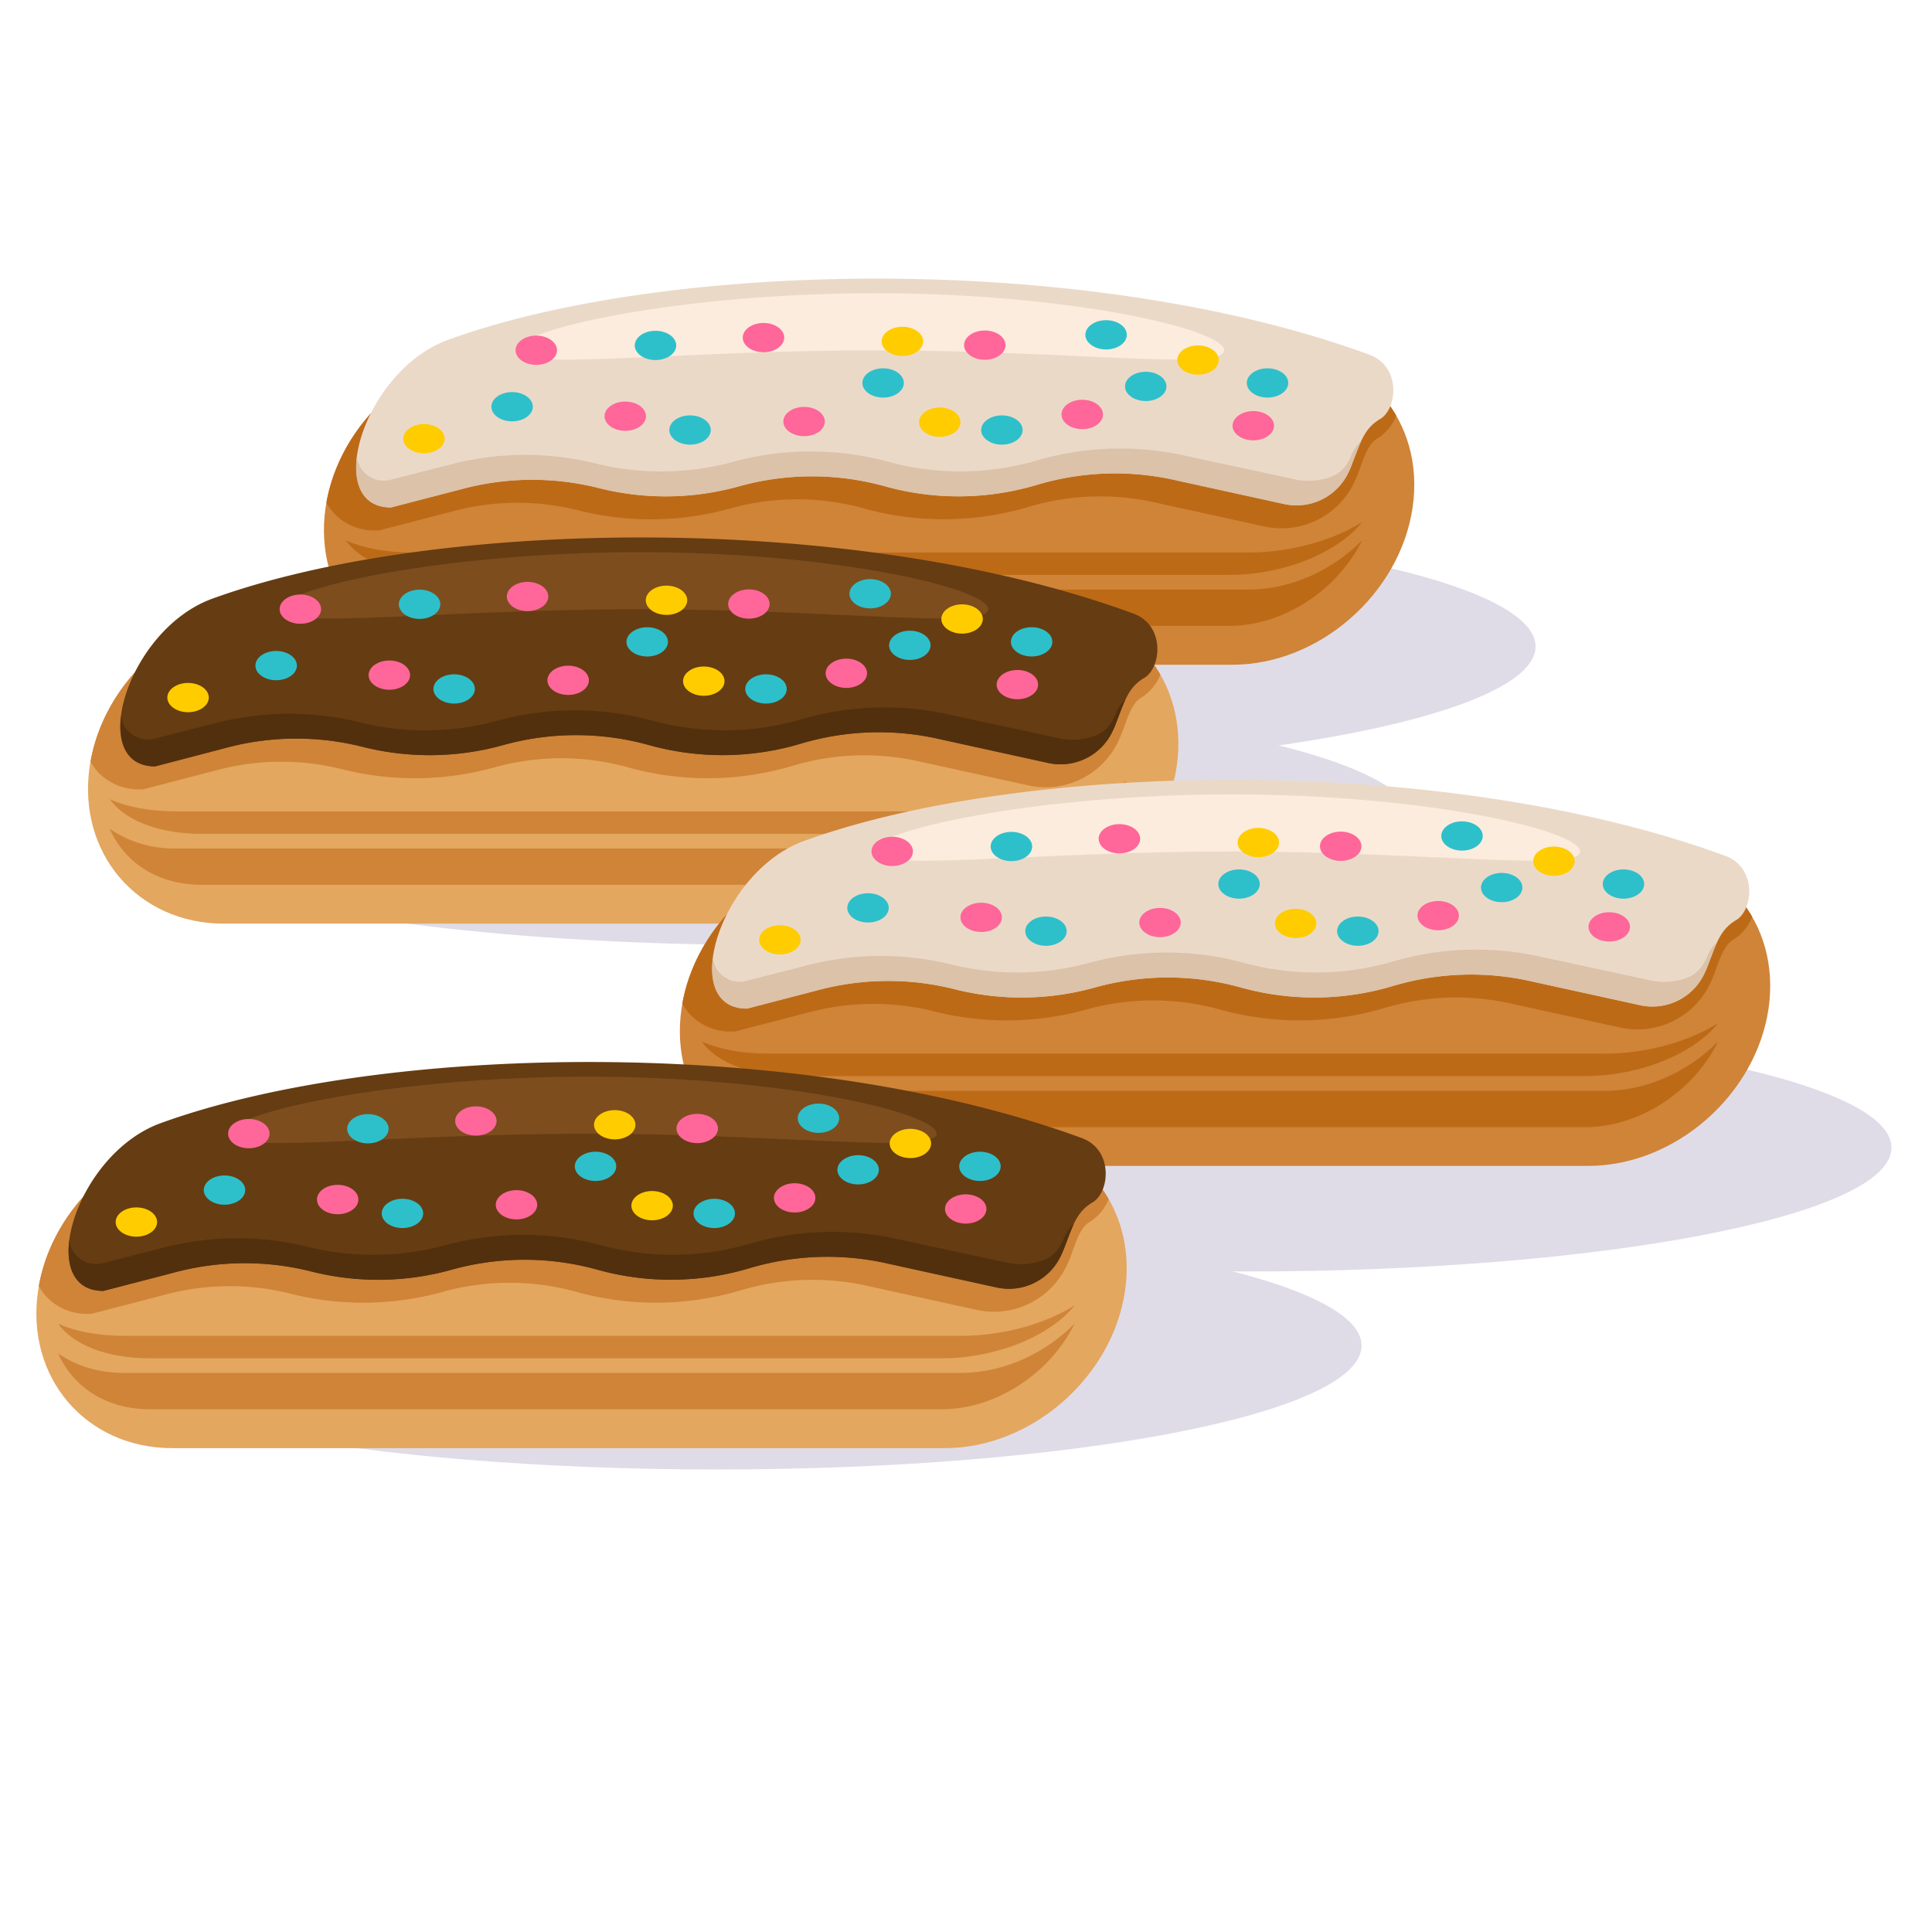 <svg id="publicdomainvectors.org" xmlns="http://www.w3.org/2000/svg" viewBox="0 0 660 660"><defs><style>.cls-1,.cls-16{fill:#dfdce8;}.cls-2{fill:#cf8438;}.cls-10,.cls-12,.cls-13,.cls-14,.cls-15,.cls-16,.cls-2,.cls-3,.cls-4,.cls-5,.cls-6,.cls-7,.cls-8{fill-rule:evenodd;}.cls-3{fill:#bd6a17;}.cls-4{fill:#ebd9c8;}.cls-5{fill:#fcecdd;}.cls-6{fill:#dbc2a8;}.cls-7{fill:#2dc0ca;}.cls-8,.cls-9{fill:#f69;}.cls-10,.cls-11{fill:#fc0;}.cls-12{fill:#e3a75f;}.cls-13{fill:#663c12;}.cls-14{fill:#7d4d1e;}.cls-15{fill:#52300d;}</style></defs><title>cake-05</title><ellipse class="cls-1" cx="304.51" cy="220.85" rx="220.06" ry="42.32"/><path class="cls-2" d="M172.82,119.63H436.7c29.55,0,50.2,24.18,45.87,53.73h0c-4.32,29.55-32,53.73-61.59,53.73H157.1c-29.55,0-50.19-24.18-45.87-53.73h0C115.55,143.81,143.27,119.63,172.82,119.63Z"/><path class="cls-3" d="M172.82,119.63H436.7c17.87,0,32.49,8.85,40.29,22.38a16.36,16.36,0,0,1-6.63,7.91c-3.4,2-5,8.21-6.37,11.7-.43,1.12-.91,2.22-1.43,3.3a27.5,27.5,0,0,1-30.79,14.9l-36.46-8a85.67,85.67,0,0,0-43.93,1.33,101.63,101.63,0,0,1-56.21.55,85.27,85.27,0,0,0-45.71,0,101.45,101.45,0,0,1-52.18.58,85.17,85.17,0,0,0-43.21.54l-24.61,6.39h-1a19.09,19.09,0,0,1-13.88-5.36,18.67,18.67,0,0,1-3.08-4.13C116.6,142.91,143.82,119.63,172.82,119.63Z"/><path class="cls-3" d="M118.13,194.75c5,11.4,16.38,19.05,31.2,19.05H419.87c19,0,37.24-12.55,45.49-29.28-10,10.17-24.25,16.89-38.95,16.89H140.67A38.79,38.79,0,0,1,118.13,194.75Z"/><path class="cls-4" d="M153.12,116.07c75.56-27.43,219-29.95,314.63,5.07,11,4,9.61,18.57,3.73,22-5.39,3.17-6.71,7.81-9.71,15.63-.37,1-.76,1.85-1.16,2.69a19.61,19.61,0,0,1-22.06,10.67l-36.47-8a93.18,93.18,0,0,0-47.76,1.45,93.54,93.54,0,0,1-52.05.51,92.88,92.88,0,0,0-49.73,0,93.38,93.38,0,0,1-48.32.53,92.94,92.94,0,0,0-47,.57l-23.65,6.14C110,173.36,124,126.64,153.12,116.07Z"/><path class="cls-5" d="M299.05,100.18c66.79,0,119.15,12.39,119.15,19.49s-52.36,0-119.15,0-122.71,7.15-122.71,0S232.26,100.18,299.05,100.18Z"/><path class="cls-6" d="M465.05,150.58c-1.08,2.28-2,5-3.28,8.23-.37,1-.76,1.85-1.16,2.69a19.61,19.61,0,0,1-22.06,10.67l-36.47-8a93.18,93.18,0,0,0-47.76,1.45,93.54,93.54,0,0,1-52.05.51,92.88,92.88,0,0,0-49.73,0,93.38,93.38,0,0,1-48.32.53,92.94,92.94,0,0,0-47,.57l-23.65,6.14c-9.44,0-12.83-7.52-11.63-17.22a9.2,9.2,0,0,0,11.4,7.75l19.94-5.07a100.86,100.86,0,0,1,49.9-.58,93.62,93.62,0,0,0,47.42-.52,100.89,100.89,0,0,1,52.76,0,93.56,93.56,0,0,0,51.09-.5,101.46,101.46,0,0,1,50.66-1.5l37.14,8a21.57,21.57,0,0,0,8.91.12c5.09-1,8.37-2.85,10.73-8.9A12.6,12.6,0,0,1,465.05,150.58Z"/><path class="cls-3" d="M118.13,184.63c5,7,16.38,11.76,31.2,11.76H419.87c19,0,37.24-7.75,45.49-18.07-10,6.27-24.25,10.42-38.95,10.42H140.67C131.8,188.74,124.1,187.22,118.13,184.63Z"/><path class="cls-7" d="M391.4,137c3.9,0,7.08-2.25,7.08-5s-3.18-5-7.08-5-7.08,2.25-7.08,5S387.5,137,391.4,137Z"/><path class="cls-7" d="M433,135.82c3.91,0,7.09-2.25,7.09-5s-3.18-5-7.09-5-7.08,2.25-7.08,5S429.11,135.82,433,135.82Z"/><path class="cls-7" d="M377.85,119.38c3.91,0,7.09-2.25,7.09-5s-3.18-5-7.09-5-7.08,2.25-7.08,5S374,119.38,377.85,119.38Z"/><path class="cls-7" d="M301.69,135.82c3.9,0,7.08-2.25,7.08-5s-3.18-5-7.08-5-7.09,2.25-7.09,5S297.79,135.82,301.69,135.82Z"/><path class="cls-7" d="M223.93,123c3.9,0,7.08-2.25,7.08-5s-3.18-5-7.08-5-7.09,2.25-7.09,5S220,123,223.93,123Z"/><path class="cls-7" d="M174.94,143.94c3.9,0,7.08-2.26,7.08-5s-3.18-5-7.08-5-7.08,2.26-7.08,5S171,143.94,174.94,143.94Z"/><path class="cls-7" d="M235.73,151.9c3.9,0,7.08-2.25,7.08-5s-3.18-5-7.08-5-7.08,2.25-7.08,5S231.83,151.9,235.73,151.9Z"/><path class="cls-7" d="M342.27,151.9c3.9,0,7.08-2.25,7.08-5s-3.18-5-7.08-5-7.09,2.25-7.09,5S338.37,151.9,342.27,151.9Z"/><path class="cls-8" d="M336.42,122.9c3.91,0,7.09-2.26,7.09-5s-3.18-5-7.09-5-7.08,2.26-7.08,5S332.52,122.9,336.42,122.9Z"/><path class="cls-8" d="M260.82,120.33c3.9,0,7.08-2.26,7.08-5s-3.18-5-7.08-5-7.09,2.26-7.09,5S256.92,120.33,260.82,120.33Z"/><path class="cls-8" d="M213.6,147.18c3.9,0,7.08-2.25,7.08-5s-3.18-5-7.08-5-7.08,2.25-7.08,5S209.7,147.18,213.6,147.18Z"/><path class="cls-8" d="M183.2,124.65c3.9,0,7.08-2.26,7.08-5s-3.18-5-7.08-5-7.08,2.26-7.08,5S179.3,124.65,183.2,124.65Z"/><path class="cls-8" d="M274.69,149c3.9,0,7.08-2.25,7.08-5s-3.18-5-7.08-5-7.09,2.25-7.09,5S270.79,149,274.69,149Z"/><ellipse class="cls-9" cx="369.71" cy="141.58" rx="7.08" ry="5.02"/><path class="cls-8" d="M428.15,150.43c3.9,0,7.08-2.25,7.08-5s-3.18-5-7.08-5-7.09,2.26-7.09,5S424.24,150.43,428.15,150.43Z"/><path class="cls-10" d="M409.26,128c3.9,0,7.08-2.25,7.08-5s-3.18-5-7.08-5-7.08,2.25-7.08,5S405.36,128,409.26,128Z"/><ellipse class="cls-11" cx="321.02" cy="144.23" rx="7.08" ry="5.02"/><path class="cls-10" d="M308.28,121.62c3.9,0,7.08-2.26,7.08-5s-3.18-5-7.08-5-7.09,2.26-7.09,5S304.38,121.62,308.28,121.62Z"/><path class="cls-10" d="M144.84,154.86c3.9,0,7.08-2.26,7.08-5s-3.18-5-7.08-5-7.09,2.26-7.09,5S140.93,154.86,144.84,154.86Z"/><ellipse class="cls-1" cx="262.73" cy="280.52" rx="220.06" ry="42.32"/><path class="cls-12" d="M92.23,208.08H356.11c29.55,0,50.19,24.17,45.87,53.73h0c-4.32,29.55-32,53.73-61.59,53.73H76.51c-29.55,0-50.19-24.18-45.87-53.73h0C35,232.25,62.67,208.08,92.23,208.08Z"/><path class="cls-2" d="M92.23,208.08H356.11c17.87,0,32.48,8.84,40.29,22.37a16.33,16.33,0,0,1-6.63,7.92c-3.4,2-5,8.21-6.38,11.69-.43,1.12-.9,2.23-1.43,3.31a27.48,27.48,0,0,1-30.78,14.9l-36.47-8a85.67,85.67,0,0,0-43.93,1.33,101.41,101.41,0,0,1-56.2.55,85.17,85.17,0,0,0-45.71,0,101.59,101.59,0,0,1-52.19.58,85.24,85.24,0,0,0-43.2.53l-24.62,6.4h-1A19.09,19.09,0,0,1,34,264.27a18.53,18.53,0,0,1-3.08-4.12C36,231.35,63.23,208.08,92.23,208.08Z"/><path class="cls-2" d="M37.53,283.19c5,11.4,16.38,19.06,31.21,19.06H339.27c19,0,37.25-12.55,45.5-29.28-10,10.16-24.25,16.88-39,16.88H60.08A38.84,38.84,0,0,1,37.53,283.19Z"/><path class="cls-13" d="M72.53,204.52c75.56-27.43,219-30,314.62,5.07,11,4,9.61,18.56,3.73,22-5.38,3.17-6.7,7.81-9.7,15.64-.37,1-.76,1.85-1.17,2.68A19.61,19.61,0,0,1,358,260.62l-36.46-8A93.11,93.11,0,0,0,273.72,254a93.44,93.44,0,0,1-52.05.52,92.88,92.88,0,0,0-49.73,0,93.37,93.37,0,0,1-48.32.54,92.79,92.79,0,0,0-47,.57L53,261.81C29.43,261.81,43.42,215.08,72.53,204.52Z"/><path class="cls-14" d="M218.46,188.63c66.78,0,119.15,12.39,119.15,19.49s-52.37,0-119.15,0-122.71,7.14-122.71,0S151.67,188.63,218.46,188.63Z"/><path class="cls-15" d="M384.46,239c-1.08,2.27-2,5-3.28,8.23-.37,1-.76,1.85-1.17,2.68A19.61,19.61,0,0,1,358,260.62l-36.46-8A93.11,93.11,0,0,0,273.72,254a93.44,93.44,0,0,1-52.05.52,92.88,92.88,0,0,0-49.73,0,93.37,93.37,0,0,1-48.32.54,92.79,92.79,0,0,0-47,.57L53,261.81c-9.44,0-12.83-7.53-11.64-17.22a9.23,9.23,0,0,0,11.41,7.75l19.93-5.07a100.86,100.86,0,0,1,49.9-.59,93.61,93.61,0,0,0,47.42-.51,100.92,100.92,0,0,1,52.77,0,93.62,93.62,0,0,0,51.08-.49,101.39,101.39,0,0,1,50.67-1.51l37.13,8a21.58,21.58,0,0,0,8.91.12c5.1-.95,8.37-2.86,10.74-8.9A12.42,12.42,0,0,1,384.46,239Z"/><path class="cls-2" d="M37.53,273.07c5,7,16.38,11.77,31.21,11.77H339.27c19,0,37.25-7.75,45.5-18.08-10,6.27-24.25,10.42-39,10.42H60.08C51.21,277.18,43.51,275.67,37.53,273.07Z"/><path class="cls-7" d="M310.81,225.45c3.9,0,7.08-2.26,7.08-5s-3.18-5-7.08-5-7.08,2.26-7.08,5S306.91,225.45,310.81,225.45Z"/><path class="cls-7" d="M352.42,224.26c3.9,0,7.08-2.25,7.08-5s-3.18-5-7.08-5-7.08,2.25-7.08,5S348.52,224.26,352.42,224.26Z"/><path class="cls-7" d="M297.26,207.83c3.9,0,7.08-2.26,7.08-5s-3.18-5-7.08-5-7.08,2.25-7.08,5S293.36,207.83,297.26,207.83Z"/><path class="cls-7" d="M221.1,224.27c3.9,0,7.08-2.26,7.08-5s-3.18-5-7.08-5-7.09,2.26-7.09,5S217.19,224.27,221.1,224.27Z"/><path class="cls-7" d="M143.33,211.43c3.9,0,7.09-2.26,7.09-5s-3.19-5-7.09-5-7.08,2.26-7.08,5S139.43,211.43,143.33,211.43Z"/><path class="cls-7" d="M94.34,232.38c3.91,0,7.09-2.25,7.09-5s-3.18-5-7.09-5-7.08,2.25-7.08,5S90.44,232.38,94.34,232.38Z"/><path class="cls-7" d="M155.14,240.35c3.9,0,7.08-2.25,7.08-5s-3.18-5-7.08-5-7.08,2.25-7.08,5S151.24,240.35,155.14,240.35Z"/><path class="cls-7" d="M261.67,240.35c3.91,0,7.09-2.25,7.09-5s-3.18-5-7.09-5-7.08,2.25-7.08,5S257.77,240.35,261.67,240.35Z"/><path class="cls-8" d="M255.83,211.34c3.9,0,7.08-2.25,7.08-5s-3.18-5-7.08-5-7.08,2.25-7.08,5S251.93,211.34,255.83,211.34Z"/><path class="cls-8" d="M180.22,208.77c3.9,0,7.09-2.25,7.09-5s-3.19-5-7.09-5-7.08,2.25-7.08,5S176.32,208.77,180.22,208.77Z"/><path class="cls-8" d="M133,235.63c3.9,0,7.09-2.26,7.09-5s-3.19-5-7.09-5-7.08,2.26-7.08,5S129.1,235.63,133,235.63Z"/><path class="cls-8" d="M102.61,213.09c3.9,0,7.08-2.25,7.08-5s-3.18-5-7.08-5-7.09,2.25-7.09,5S98.71,213.09,102.61,213.09Z"/><path class="cls-8" d="M194.09,237.4c3.9,0,7.09-2.25,7.09-5s-3.19-5-7.09-5-7.08,2.26-7.08,5S190.19,237.4,194.09,237.4Z"/><path class="cls-8" d="M289.12,235c3.9,0,7.08-2.26,7.08-5s-3.18-5-7.08-5-7.08,2.26-7.08,5S285.22,235,289.12,235Z"/><path class="cls-8" d="M347.55,238.87c3.9,0,7.09-2.25,7.09-5s-3.19-5-7.09-5-7.08,2.25-7.08,5S343.65,238.87,347.55,238.87Z"/><path class="cls-10" d="M328.66,216.45c3.91,0,7.09-2.26,7.09-5s-3.18-5-7.09-5-7.08,2.25-7.08,5S324.76,216.45,328.66,216.45Z"/><path class="cls-10" d="M240.43,237.69c3.9,0,7.08-2.25,7.08-5s-3.18-5-7.08-5-7.09,2.25-7.09,5S236.53,237.69,240.43,237.69Z"/><path class="cls-10" d="M227.68,210.06c3.9,0,7.09-2.25,7.09-5s-3.19-5-7.09-5-7.08,2.25-7.08,5S223.78,210.06,227.68,210.06Z"/><path class="cls-10" d="M64.24,243.3c3.9,0,7.09-2.25,7.09-5s-3.19-5-7.09-5-7.08,2.25-7.08,5S60.34,243.3,64.24,243.3Z"/><path class="cls-16" d="M426.1,434.36c121.21,0,220.06-19,220.06-42.31s-98.85-42.32-220.06-42.32S206,368.74,206,392.05,304.9,434.36,426.1,434.36Z"/><path class="cls-2" d="M294.41,290.83H558.29c29.55,0,50.19,24.18,45.87,53.73h0c-4.32,29.55-32,53.73-61.59,53.73H278.69c-29.55,0-50.19-24.18-45.87-53.73h0C237.14,315,264.86,290.83,294.41,290.83Z"/><path class="cls-3" d="M294.41,290.83H558.29c17.87,0,32.49,8.85,40.29,22.38a16.36,16.36,0,0,1-6.63,7.91c-3.4,2-5,8.21-6.37,11.69-.43,1.13-.91,2.23-1.43,3.31A27.5,27.5,0,0,1,553.36,351l-36.46-8A85.67,85.67,0,0,0,473,344.33a101.63,101.63,0,0,1-56.21.55,85.27,85.27,0,0,0-45.71,0,101.45,101.45,0,0,1-52.18.58,85.17,85.17,0,0,0-43.21.54L251,352.39h-1A19.08,19.08,0,0,1,236.17,347a18.36,18.36,0,0,1-3.08-4.13C238.19,314.11,265.41,290.83,294.41,290.83Z"/><path class="cls-3" d="M239.72,366c5,11.4,16.38,19.05,31.2,19.05H541.46c19,0,37.24-12.54,45.49-29.28-10,10.16-24.25,16.89-39,16.89H262.26A38.79,38.79,0,0,1,239.72,366Z"/><path class="cls-4" d="M274.71,287.27c75.56-27.43,219-29.95,314.62,5.07,11,4,9.62,18.57,3.73,22-5.38,3.18-6.7,7.82-9.7,15.64-.37,1-.76,1.85-1.16,2.69a19.61,19.61,0,0,1-22.06,10.67l-36.47-8a93.18,93.18,0,0,0-47.76,1.45,93.57,93.57,0,0,1-52.06.51,92.79,92.79,0,0,0-49.73,0,93.34,93.34,0,0,1-48.31.53,92.94,92.94,0,0,0-47,.57l-23.65,6.14C231.61,344.56,245.6,297.84,274.71,287.27Z"/><path class="cls-5" d="M420.64,271.38c66.78,0,119.15,12.39,119.15,19.49s-52.37,0-119.15,0-122.71,7.15-122.71,0S353.85,271.38,420.64,271.38Z"/><path class="cls-6" d="M586.64,321.78c-1.08,2.28-2,5-3.28,8.23-.37,1-.76,1.85-1.16,2.69a19.61,19.61,0,0,1-22.06,10.67l-36.47-8a93.18,93.18,0,0,0-47.76,1.45,93.57,93.57,0,0,1-52.06.51,92.79,92.79,0,0,0-49.73,0,93.34,93.34,0,0,1-48.31.53,92.94,92.94,0,0,0-47,.57l-23.65,6.14c-9.44,0-12.83-7.52-11.64-17.22a9.22,9.22,0,0,0,11.41,7.75L274.84,330a100.86,100.86,0,0,1,49.9-.58,93.69,93.69,0,0,0,47.41-.51,100.82,100.82,0,0,1,52.77,0,93.62,93.62,0,0,0,51.08-.5,101.39,101.39,0,0,1,50.67-1.5l37.14,8a21.57,21.57,0,0,0,8.91.12c5.09-1,8.36-2.85,10.73-8.9A12.6,12.6,0,0,1,586.64,321.78Z"/><path class="cls-3" d="M239.72,355.82c5,7,16.38,11.77,31.2,11.77H541.46c19,0,37.24-7.75,45.49-18.08-10,6.28-24.25,10.43-39,10.43H262.26C253.39,359.94,245.69,358.42,239.72,355.82Z"/><path class="cls-7" d="M513,308.2c3.9,0,7.08-2.25,7.08-5s-3.18-5-7.08-5-7.08,2.25-7.08,5S509.09,308.2,513,308.2Z"/><path class="cls-7" d="M554.6,307c3.9,0,7.08-2.25,7.08-5s-3.18-5-7.08-5-7.08,2.26-7.08,5S550.7,307,554.6,307Z"/><path class="cls-7" d="M499.44,290.58c3.9,0,7.09-2.25,7.09-5s-3.19-5-7.09-5-7.08,2.25-7.08,5S495.54,290.58,499.44,290.58Z"/><path class="cls-7" d="M423.28,307c3.9,0,7.08-2.25,7.08-5s-3.18-5-7.08-5-7.09,2.26-7.09,5S419.38,307,423.28,307Z"/><path class="cls-7" d="M345.51,294.18c3.91,0,7.09-2.25,7.09-5s-3.18-5-7.09-5-7.08,2.25-7.08,5S341.61,294.18,345.51,294.18Z"/><path class="cls-7" d="M296.52,315.14c3.91,0,7.09-2.26,7.09-5s-3.18-5-7.09-5-7.08,2.25-7.08,5S292.62,315.14,296.52,315.14Z"/><path class="cls-7" d="M357.32,323.1c3.9,0,7.08-2.25,7.08-5s-3.18-5-7.08-5-7.08,2.25-7.08,5S353.42,323.1,357.32,323.1Z"/><path class="cls-7" d="M463.86,323.1c3.9,0,7.08-2.25,7.08-5s-3.18-5-7.08-5-7.09,2.25-7.09,5S460,323.1,463.86,323.1Z"/><path class="cls-8" d="M458,294.09c3.91,0,7.09-2.25,7.09-5s-3.18-5-7.09-5-7.08,2.25-7.08,5S454.11,294.09,458,294.09Z"/><path class="cls-8" d="M382.4,291.53c3.9,0,7.09-2.26,7.09-5s-3.19-5-7.09-5-7.08,2.26-7.08,5S378.5,291.53,382.4,291.53Z"/><path class="cls-8" d="M335.19,318.38c3.9,0,7.08-2.25,7.08-5s-3.18-5-7.08-5-7.09,2.25-7.09,5S331.29,318.38,335.19,318.38Z"/><path class="cls-8" d="M304.79,295.85c3.9,0,7.08-2.26,7.08-5s-3.18-5-7.08-5-7.08,2.26-7.08,5S300.89,295.85,304.79,295.85Z"/><path class="cls-8" d="M396.28,320.15c3.9,0,7.08-2.25,7.08-5s-3.18-5-7.08-5-7.09,2.25-7.09,5S392.37,320.15,396.28,320.15Z"/><path class="cls-8" d="M491.3,317.79c3.9,0,7.08-2.25,7.08-5s-3.18-5-7.08-5-7.08,2.25-7.08,5S487.4,317.79,491.3,317.79Z"/><path class="cls-8" d="M549.73,321.63c3.9,0,7.09-2.26,7.09-5s-3.19-5-7.09-5-7.08,2.26-7.08,5S545.83,321.63,549.73,321.63Z"/><path class="cls-10" d="M530.85,299.2c3.9,0,7.08-2.26,7.08-5s-3.18-5-7.08-5-7.09,2.25-7.09,5S527,299.2,530.85,299.2Z"/><path class="cls-10" d="M442.61,320.45c3.9,0,7.08-2.25,7.08-5s-3.18-5-7.08-5-7.09,2.26-7.09,5S438.71,320.45,442.61,320.45Z"/><path class="cls-10" d="M429.87,292.82c3.9,0,7.08-2.26,7.08-5s-3.18-5-7.08-5-7.09,2.26-7.09,5S426,292.82,429.87,292.82Z"/><path class="cls-10" d="M266.43,326.06c3.9,0,7.08-2.26,7.08-5s-3.18-5-7.08-5-7.09,2.25-7.09,5S262.52,326.06,266.43,326.06Z"/><path class="cls-16" d="M245.08,502c121.2,0,220.06-19,220.06-42.32s-98.86-42.31-220.06-42.31S25,436.38,25,459.69,123.87,502,245.08,502Z"/><path class="cls-12" d="M74.57,387.25H338.45c29.55,0,50.2,24.17,45.88,53.73h0c-4.33,29.55-32,53.73-61.59,53.73H58.86C29.31,494.71,8.66,470.53,13,441h0C17.31,411.42,45,387.25,74.57,387.25Z"/><path class="cls-2" d="M74.57,387.25H338.45c17.88,0,32.49,8.84,40.29,22.37a16.21,16.21,0,0,1-6.63,7.91c-3.4,2-5,8.22-6.37,11.7-.43,1.12-.91,2.23-1.43,3.31a27.49,27.49,0,0,1-30.78,14.9l-36.47-8a85.67,85.67,0,0,0-43.93,1.33,101.44,101.44,0,0,1-56.21.55,85.27,85.27,0,0,0-45.71,0,101.45,101.45,0,0,1-52.18.57,85.28,85.28,0,0,0-43.21.54l-24.61,6.4h-1a19,19,0,0,1-13.87-5.37,18.66,18.66,0,0,1-3.09-4.12C18.35,410.52,45.57,387.25,74.57,387.25Z"/><path class="cls-2" d="M19.88,462.36c5,11.4,16.38,19.06,31.2,19.06H321.62c19,0,37.25-12.55,45.5-29.28-10,10.16-24.26,16.88-39,16.88H42.43C33.56,469,25.85,466.57,19.88,462.36Z"/><path class="cls-13" d="M54.88,383.69c75.55-27.43,219-29.95,314.62,5.07,11,4,9.61,18.56,3.73,22-5.39,3.17-6.71,7.81-9.71,15.64-.37.95-.75,1.85-1.16,2.68a19.6,19.6,0,0,1-22.06,10.68l-36.47-8a93.18,93.18,0,0,0-47.76,1.44,93.44,93.44,0,0,1-52,.52,92.88,92.88,0,0,0-49.73,0,93.38,93.38,0,0,1-48.32.54,92.68,92.68,0,0,0-47,.57L35.3,441C11.77,441,25.77,394.25,54.88,383.69Z"/><path class="cls-14" d="M200.8,367.79c66.79,0,119.15,12.4,119.15,19.5s-52.36,0-119.15,0-122.7,7.14-122.7,0S134,367.79,200.8,367.79Z"/><path class="cls-15" d="M366.81,418.2c-1.08,2.27-2,5-3.29,8.23-.37.95-.75,1.85-1.16,2.68a19.6,19.6,0,0,1-22.06,10.68l-36.47-8a93.18,93.18,0,0,0-47.76,1.44,93.44,93.44,0,0,1-52,.52,92.88,92.88,0,0,0-49.73,0,93.38,93.38,0,0,1-48.32.54,92.79,92.79,0,0,0-47,.56L35.3,441c-9.44,0-12.84-7.53-11.64-17.22a9.23,9.23,0,0,0,11.4,7.75L55,426.44a100.75,100.75,0,0,1,49.9-.58,93.73,93.73,0,0,0,47.42-.52,100.89,100.89,0,0,1,52.76,0,93.65,93.65,0,0,0,51.09-.49,101.39,101.39,0,0,1,50.67-1.51l37.13,8a21.57,21.57,0,0,0,8.91.12c5.09-.95,8.37-2.86,10.74-8.9A12.29,12.29,0,0,1,366.81,418.2Z"/><path class="cls-2" d="M19.88,452.24c5,7,16.38,11.77,31.2,11.77H321.62c19,0,37.25-7.75,45.5-18.08-10,6.28-24.26,10.42-39,10.42H42.43C33.56,456.35,25.85,454.84,19.88,452.24Z"/><path class="cls-7" d="M293.16,404.62c3.9,0,7.08-2.26,7.08-5s-3.18-5-7.08-5-7.09,2.26-7.09,5S289.25,404.62,293.16,404.62Z"/><path class="cls-7" d="M334.77,403.44c3.9,0,7.08-2.26,7.08-5s-3.18-5-7.08-5-7.09,2.26-7.09,5S330.87,403.44,334.77,403.44Z"/><path class="cls-7" d="M279.61,387c3.9,0,7.08-2.25,7.08-5s-3.18-5-7.08-5-7.09,2.26-7.09,5S275.7,387,279.61,387Z"/><path class="cls-7" d="M203.44,403.44c3.9,0,7.08-2.26,7.08-5s-3.18-5-7.08-5-7.08,2.26-7.08,5S199.54,403.44,203.44,403.44Z"/><path class="cls-7" d="M125.68,390.6c3.9,0,7.08-2.26,7.08-5s-3.18-5-7.08-5-7.08,2.26-7.08,5S121.78,390.6,125.68,390.6Z"/><path class="cls-7" d="M76.69,411.55c3.9,0,7.08-2.25,7.08-5s-3.18-5-7.08-5-7.08,2.25-7.08,5S72.79,411.55,76.69,411.55Z"/><path class="cls-7" d="M137.48,419.52c3.9,0,7.09-2.25,7.09-5s-3.19-5-7.09-5-7.08,2.25-7.08,5S133.58,419.52,137.48,419.52Z"/><path class="cls-7" d="M244,419.52c3.9,0,7.08-2.25,7.08-5s-3.18-5-7.08-5-7.08,2.25-7.08,5S240.12,419.52,244,419.52Z"/><path class="cls-8" d="M238.18,390.51c3.9,0,7.08-2.25,7.08-5s-3.18-5-7.08-5-7.08,2.25-7.08,5S234.28,390.51,238.18,390.51Z"/><path class="cls-8" d="M162.57,387.94c3.9,0,7.08-2.25,7.08-5s-3.18-5-7.08-5-7.08,2.25-7.08,5S158.67,387.94,162.57,387.94Z"/><ellipse class="cls-9" cx="115.35" cy="409.78" rx="7.08" ry="5.02"/><path class="cls-8" d="M85,392.26c3.9,0,7.09-2.25,7.09-5s-3.19-5-7.09-5-7.08,2.25-7.08,5S81.05,392.26,85,392.26Z"/><path class="cls-8" d="M176.44,416.57c3.9,0,7.08-2.26,7.08-5s-3.18-5-7.08-5-7.08,2.25-7.08,5S172.54,416.57,176.44,416.57Z"/><path class="cls-8" d="M271.46,414.21c3.91,0,7.09-2.26,7.09-5s-3.18-5-7.09-5-7.08,2.26-7.08,5S267.56,414.21,271.46,414.21Z"/><path class="cls-8" d="M329.9,418c3.9,0,7.08-2.25,7.08-5s-3.18-5-7.08-5-7.08,2.25-7.08,5S326,418,329.9,418Z"/><path class="cls-10" d="M311,395.62c3.9,0,7.08-2.26,7.08-5s-3.18-5-7.08-5-7.08,2.25-7.08,5S307.11,395.62,311,395.62Z"/><path class="cls-10" d="M222.77,416.87c3.9,0,7.09-2.26,7.09-5s-3.19-5-7.09-5-7.08,2.25-7.08,5S218.87,416.87,222.77,416.87Z"/><path class="cls-10" d="M210,389.23c3.9,0,7.08-2.25,7.08-5s-3.18-5-7.08-5-7.08,2.25-7.08,5S206.13,389.23,210,389.23Z"/><path class="cls-10" d="M46.59,422.47c3.9,0,7.08-2.25,7.08-5s-3.18-5-7.08-5-7.08,2.25-7.08,5S42.69,422.47,46.59,422.47Z"/></svg>